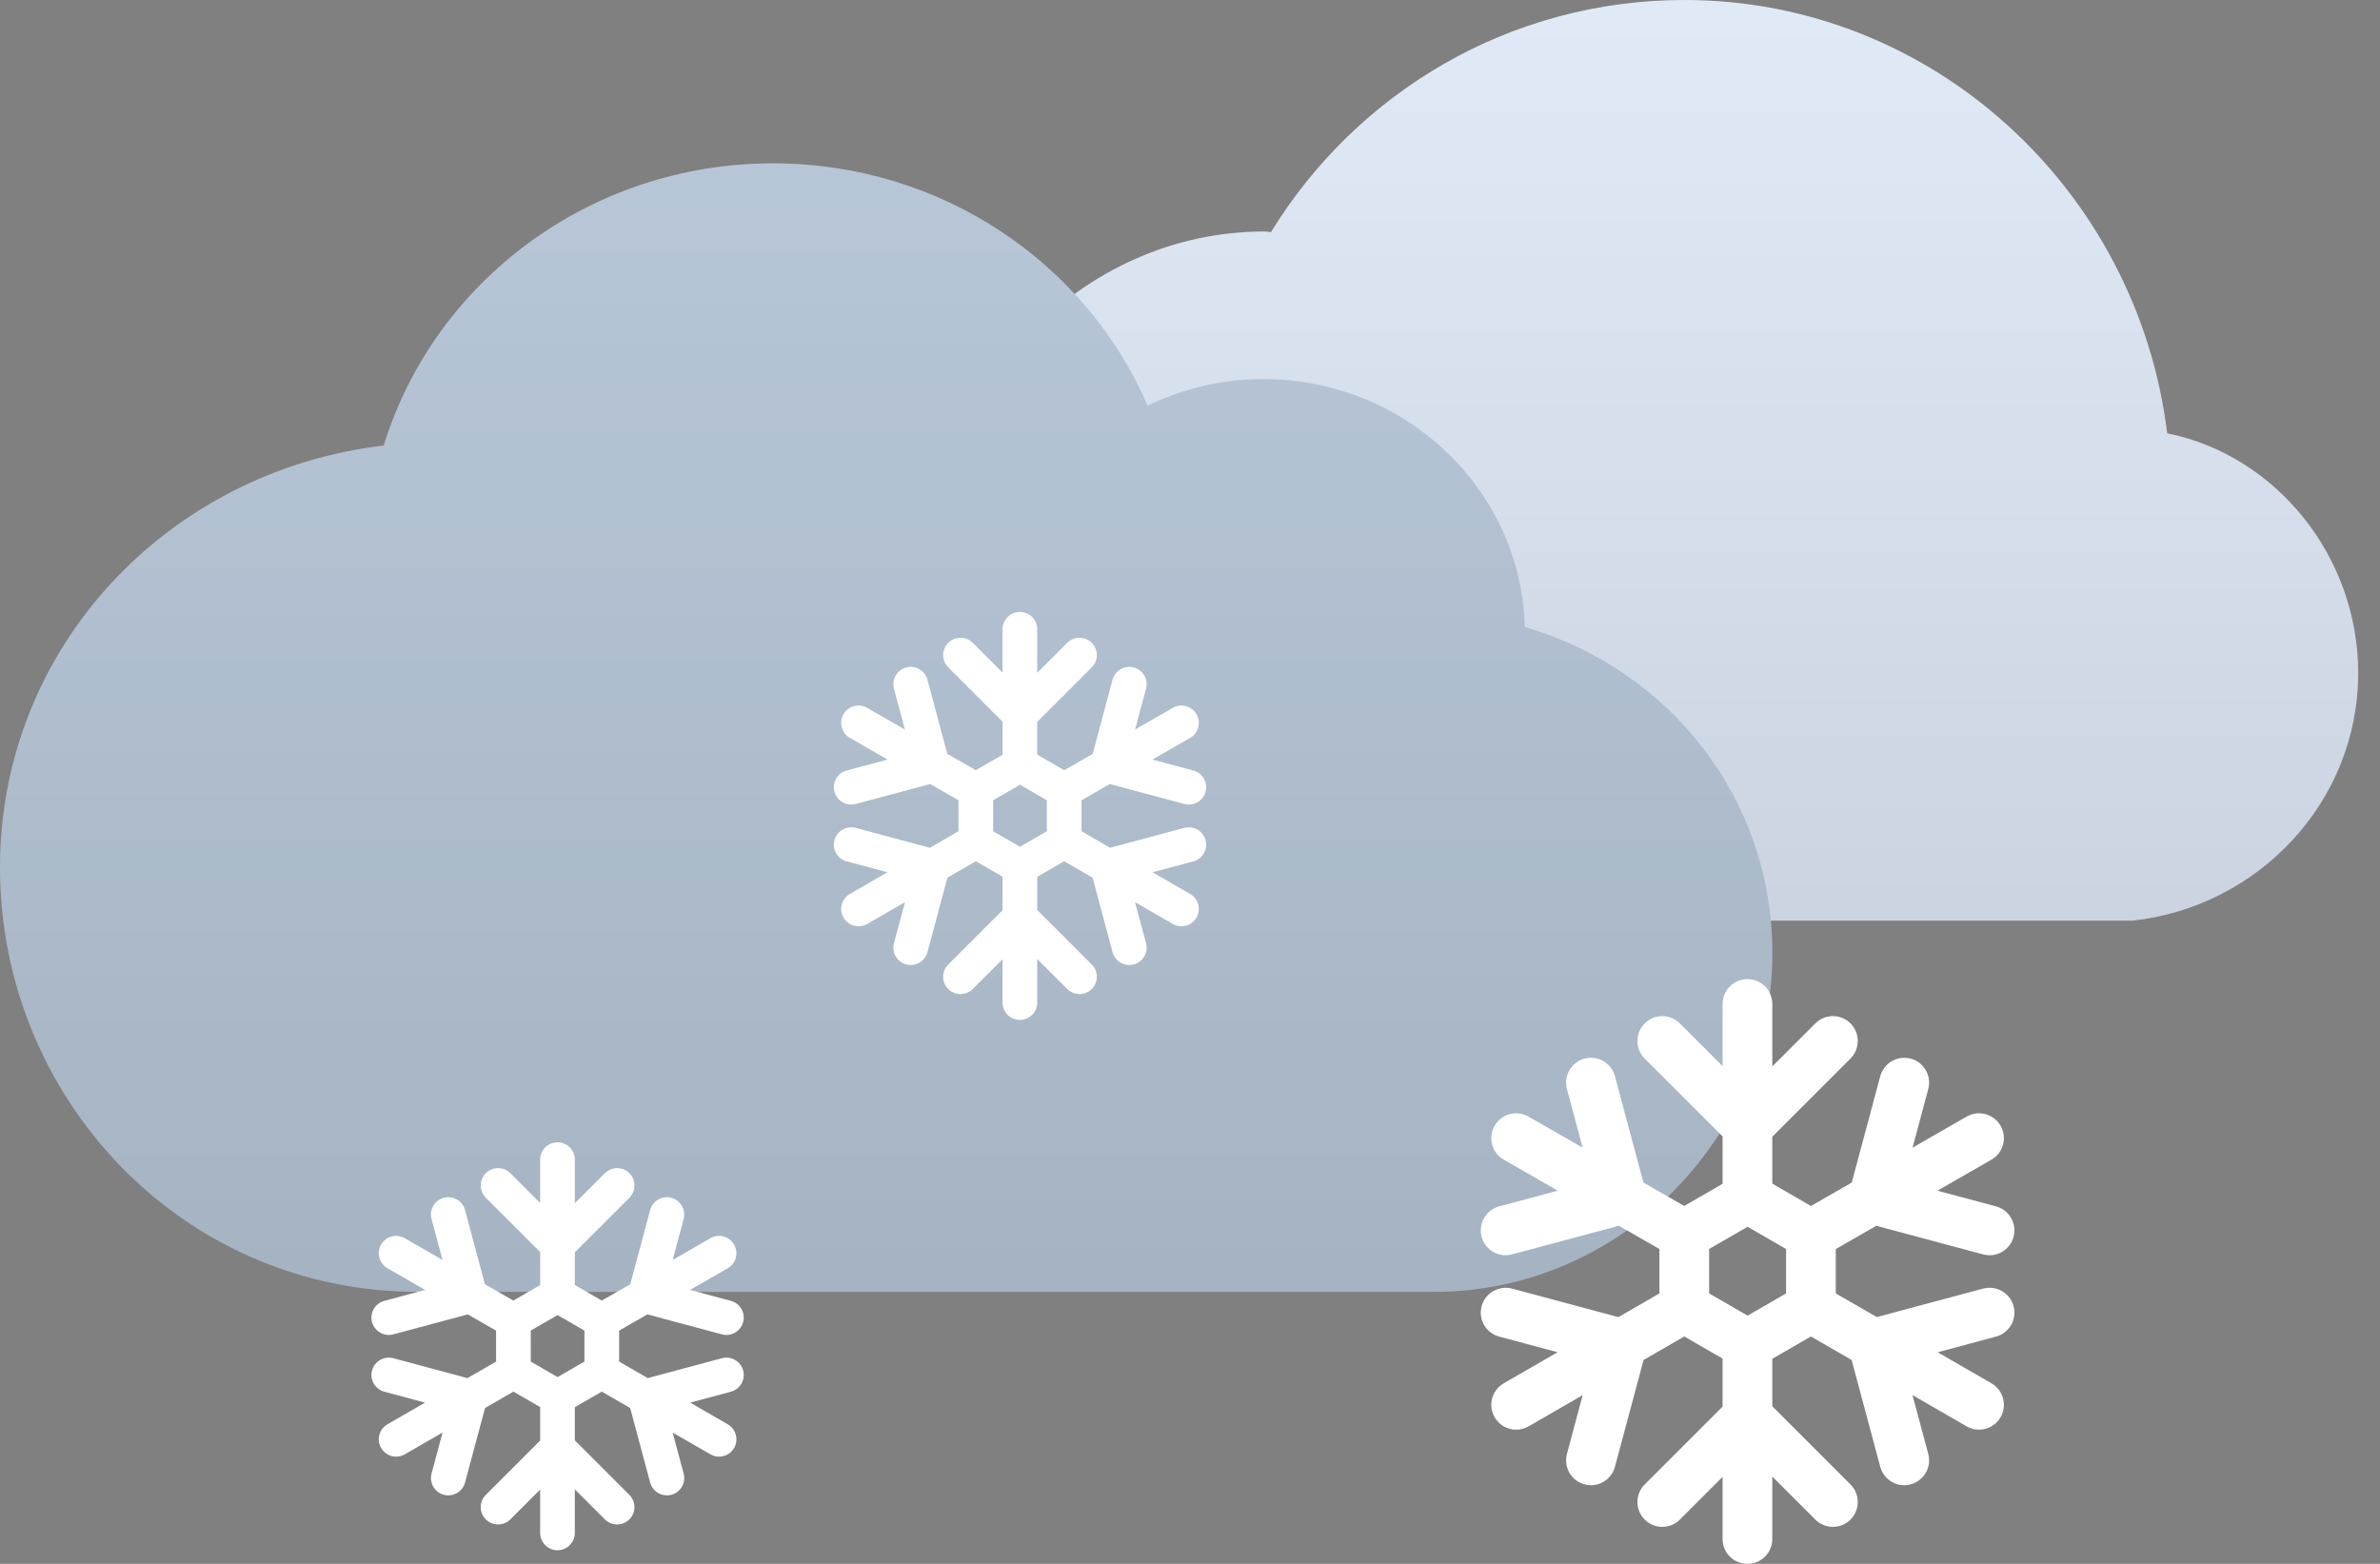<svg width="175" height="115" viewBox="0 0 175 115" fill="none"
    xmlns="http://www.w3.org/2000/svg">
    <rect x="0" y="0" width="175" height="115" fill="#808080" stroke="none"/>
    <defs>
        <linearGradient id="paint0_linear_206:283" x1="68.475" y1="0" x2="68.475" y2="67.701" gradientUnits="userSpaceOnUse">
            <stop stop-opacity="0.01"/>
            <stop offset="1" stop-opacity="0.5"/>
        </linearGradient>
        <linearGradient id="paint1_linear_206:283" x1="0" y1="12.011" x2="0" y2="94.999" gradientUnits="userSpaceOnUse">
            <stop stop-opacity="0.01"/>
            <stop offset="1" stop-opacity="0.5"/>
        </linearGradient>
        <clipPath id="clip0_206:283">
            <rect width="30" height="30" fill="white" transform="translate(26 84)"/>
        </clipPath>
        <clipPath id="clip1_206:283">
            <rect width="30" height="30" fill="white" transform="translate(60 45)"/>
        </clipPath>
        <clipPath id="clip2_206:283">
            <rect width="43" height="43" fill="white" transform="translate(107 72)"/>
        </clipPath>
    </defs>
    <path fill-rule="evenodd" clip-rule="evenodd" d="M156.791 67.701C166.034 66.707 173.396 58.974 173.396 49.499C173.396 40.917 167.36 33.478 159.353 31.864C157.161 13.98 142.111 0 123.857 0C111.019 0 99.767 6.784 93.453 17.069C93.297 17.066 93.142 17.023 92.984 17.023C79.448 17.023 68.475 28.653 68.475 42.362C68.475 55.59 78.692 66.707 91.57 67.701H156.791Z" fill="#E1EBF8"/>
    <path fill-rule="evenodd" clip-rule="evenodd" d="M156.791 67.701C166.034 66.707 173.396 58.974 173.396 49.499C173.396 40.917 167.36 33.478 159.353 31.864C157.161 13.98 142.111 0 123.857 0C111.019 0 99.767 6.784 93.453 17.069C93.297 17.066 93.142 17.023 92.984 17.023C79.448 17.023 68.475 28.653 68.475 42.362C68.475 55.59 78.692 66.707 91.57 67.701H156.791Z" fill="url(#paint0_linear_206:283)" fill-opacity="0.2"/>
    <path fill-rule="evenodd" clip-rule="evenodd" d="M30.775 94.999H105.433C119.149 94.999 130.322 83.62 130.322 70.097C130.322 58.718 122.756 49.208 112.116 46.109C111.834 35.968 103.331 27.873 92.859 27.873C89.815 27.873 86.948 28.602 84.387 29.827C79.859 19.352 69.229 12.011 56.836 12.011C43.322 12.011 31.909 20.763 28.214 32.763C12.242 34.644 0 47.712 0 63.789C0 80.633 13.267 94.999 30.775 94.999" fill="#B8C7D8"/>
    <path fill-rule="evenodd" clip-rule="evenodd" d="M30.775 94.999H105.433C119.149 94.999 130.322 83.62 130.322 70.097C130.322 58.718 122.756 49.208 112.116 46.109C111.834 35.968 103.331 27.873 92.859 27.873C89.815 27.873 86.948 28.602 84.387 29.827C79.859 19.352 69.229 12.011 56.836 12.011C43.322 12.011 31.909 20.763 28.214 32.763C12.242 34.644 0 47.712 0 63.789C0 80.633 13.267 94.999 30.775 94.999" fill="url(#paint1_linear_206:283)" fill-opacity="0.2"/>
    <g clip-path="url(#clip0_206:283)">
        <path d="M53.083 99.878L47.627 101.339L45.524 100.126V97.849L47.603 96.655L53.083 98.123C53.193 98.153 53.304 98.167 53.414 98.167C53.977 98.167 54.492 97.791 54.644 97.222C54.826 96.541 54.423 95.842 53.742 95.66L50.738 94.855L53.508 93.265C54.118 92.914 54.329 92.135 53.978 91.524C53.627 90.913 52.849 90.702 52.238 91.053L49.463 92.647L50.267 89.641C50.45 88.961 50.047 88.262 49.366 88.079C48.69 87.902 47.987 88.301 47.805 88.981L46.343 94.438L44.251 95.639L42.267 94.493V92.086L46.278 88.076C46.776 87.577 46.776 86.77 46.278 86.272C45.78 85.774 44.973 85.774 44.475 86.272L42.267 88.48V85.275C42.267 84.571 41.696 84 40.992 84C40.288 84 39.717 84.571 39.717 85.275V88.464L37.525 86.272C37.027 85.774 36.22 85.774 35.722 86.272C35.224 86.77 35.224 87.577 35.722 88.076L39.717 92.07V94.502L37.749 95.637L35.656 94.437L34.195 88.981C34.013 88.301 33.314 87.901 32.634 88.08C31.954 88.262 31.55 88.961 31.732 89.642L32.537 92.647L29.762 91.053C29.15 90.701 28.371 90.913 28.021 91.524C27.671 92.135 27.882 92.914 28.493 93.265L31.262 94.855L28.258 95.66C27.577 95.842 27.174 96.541 27.356 97.222C27.508 97.791 28.023 98.167 28.586 98.167C28.696 98.167 28.807 98.153 28.917 98.123L34.398 96.654L36.475 97.847L36.477 100.126L34.373 101.341L28.917 99.877C28.241 99.7 27.538 100.1 27.356 100.779C27.174 101.46 27.577 102.159 28.258 102.34L31.251 103.143L28.49 104.737C27.88 105.09 27.671 105.869 28.023 106.479C28.26 106.889 28.688 107.116 29.128 107.116C29.344 107.116 29.564 107.062 29.765 106.945L32.54 105.343L31.732 108.359C31.55 109.041 31.954 109.738 32.634 109.921C32.745 109.951 32.855 109.965 32.965 109.965C33.528 109.965 34.043 109.589 34.195 109.019L35.664 103.54L37.752 102.335L39.717 103.468V105.931L35.722 109.926C35.224 110.424 35.224 111.23 35.722 111.729C35.971 111.978 36.297 112.101 36.624 112.101C36.949 112.101 37.276 111.978 37.525 111.729L39.717 109.537V112.725C39.717 113.43 40.288 114 40.992 114C41.696 114 42.267 113.43 42.267 112.725V109.521L44.475 111.729C44.724 111.978 45.05 112.101 45.377 112.101C45.703 112.101 46.029 111.978 46.278 111.729C46.776 111.231 46.776 110.424 46.278 109.926L42.267 105.915V103.478L44.249 102.334L46.337 103.54L47.805 109.019C47.958 109.589 48.473 109.965 49.035 109.965C49.145 109.965 49.256 109.951 49.366 109.921C50.047 109.738 50.45 109.041 50.268 108.359L49.459 105.343L52.236 106.945C52.437 107.062 52.656 107.116 52.872 107.116C53.312 107.116 53.741 106.889 53.977 106.478C54.329 105.869 54.12 105.09 53.511 104.737L50.749 103.143L53.742 102.34C54.423 102.159 54.826 101.46 54.644 100.779C54.463 100.1 53.763 99.699 53.083 99.878ZM42.973 100.126L41 101.265L39.028 100.126L39.026 97.845L41 96.706L42.973 97.846V100.126Z" fill="white"/>
    </g>
    <g clip-path="url(#clip1_206:283)">
        <path d="M87.083 60.878L81.627 62.339L79.524 61.126V58.849L81.603 57.655L87.083 59.123C87.193 59.153 87.304 59.167 87.414 59.167C87.977 59.167 88.492 58.791 88.644 58.222C88.826 57.541 88.423 56.842 87.742 56.66L84.738 55.855L87.507 54.265C88.118 53.914 88.329 53.135 87.978 52.524C87.627 51.913 86.849 51.702 86.238 52.053L83.463 53.647L84.267 50.642C84.45 49.961 84.047 49.262 83.366 49.08C82.69 48.902 81.987 49.301 81.805 49.981L80.343 55.438L78.251 56.639L76.267 55.492V53.086L80.278 49.075C80.776 48.577 80.776 47.77 80.278 47.272C79.78 46.774 78.973 46.774 78.475 47.272L76.267 49.48V46.275C76.267 45.571 75.696 45 74.992 45C74.288 45 73.717 45.571 73.717 46.275V49.464L71.525 47.272C71.027 46.774 70.22 46.774 69.722 47.272C69.224 47.77 69.224 48.577 69.722 49.075L73.717 53.07V55.502L71.749 56.637L69.656 55.437L68.195 49.981C68.013 49.301 67.314 48.901 66.634 49.08C65.954 49.262 65.55 49.961 65.732 50.642L66.537 53.647L63.762 52.053C63.15 51.702 62.371 51.913 62.021 52.524C61.671 53.135 61.882 53.914 62.493 54.265L65.262 55.855L62.258 56.66C61.577 56.842 61.174 57.541 61.356 58.222C61.508 58.791 62.023 59.167 62.586 59.167C62.696 59.167 62.807 59.153 62.917 59.123L68.398 57.654L70.475 58.847L70.477 61.126L68.373 62.341L62.917 60.877C62.242 60.7 61.538 61.1 61.356 61.779C61.174 62.459 61.577 63.159 62.258 63.34L65.251 64.143L62.49 65.737C61.88 66.09 61.671 66.869 62.023 67.478C62.26 67.889 62.688 68.116 63.128 68.116C63.344 68.116 63.564 68.062 63.765 67.945L66.54 66.343L65.732 69.359C65.55 70.041 65.954 70.738 66.634 70.921C66.745 70.951 66.855 70.965 66.965 70.965C67.528 70.965 68.043 70.589 68.195 70.019L69.664 64.54L71.752 63.335L73.717 64.468V66.931L69.722 70.926C69.224 71.424 69.224 72.231 69.722 72.729C69.971 72.978 70.297 73.101 70.624 73.101C70.949 73.101 71.276 72.978 71.525 72.729L73.717 70.537V73.725C73.717 74.43 74.288 75 74.992 75C75.696 75 76.267 74.43 76.267 73.725V70.521L78.475 72.729C78.724 72.978 79.05 73.101 79.376 73.101C79.703 73.101 80.029 72.978 80.278 72.729C80.776 72.231 80.776 71.424 80.278 70.926L76.267 66.915V64.478L78.249 63.334L80.337 64.54L81.805 70.019C81.958 70.589 82.473 70.965 83.035 70.965C83.145 70.965 83.256 70.951 83.366 70.921C84.047 70.738 84.45 70.041 84.268 69.359L83.459 66.343L86.236 67.945C86.437 68.062 86.656 68.116 86.872 68.116C87.312 68.116 87.741 67.889 87.977 67.478C88.329 66.869 88.12 66.09 87.511 65.737L84.749 64.143L87.743 63.34C88.423 63.159 88.826 62.459 88.644 61.779C88.463 61.1 87.763 60.699 87.083 60.878ZM76.973 61.126L75 62.265L73.028 61.126L73.026 58.845L75 57.706L76.973 58.846V61.126Z" fill="white"/>
    </g>
    <g clip-path="url(#clip2_206:283)">
        <path d="M145.819 94.758L137.999 96.852L134.984 95.113V91.85L137.964 90.139L145.819 92.243C145.977 92.285 146.136 92.306 146.293 92.306C147.1 92.306 147.838 91.767 148.056 90.951C148.318 89.976 147.739 88.973 146.764 88.712L142.458 87.558L146.427 85.279C147.302 84.777 147.605 83.66 147.103 82.784C146.598 81.909 145.483 81.606 144.608 82.109L140.63 84.394L141.783 80.086C142.045 79.111 141.467 78.108 140.491 77.847C139.522 77.593 138.515 78.165 138.254 79.139L136.158 86.961L133.159 88.683L130.316 87.039V83.59L136.065 77.842C136.779 77.128 136.779 75.971 136.065 75.257C135.351 74.543 134.195 74.543 133.481 75.257L130.316 78.421V73.828C130.316 72.818 129.498 72 128.489 72C127.479 72 126.661 72.818 126.661 73.828V78.398L123.52 75.257C122.806 74.543 121.649 74.543 120.935 75.257C120.221 75.971 120.221 77.127 120.935 77.842L126.661 83.567V87.052L123.84 88.68L120.841 86.96L118.746 79.14C118.485 78.165 117.484 77.592 116.509 77.847C115.534 78.109 114.955 79.111 115.217 80.086L116.37 84.393L112.392 82.109C111.515 81.606 110.399 81.908 109.897 82.785C109.395 83.66 109.698 84.777 110.573 85.279L114.542 87.558L110.236 88.712C109.261 88.973 108.682 89.976 108.943 90.951C109.162 91.767 109.9 92.306 110.707 92.306C110.864 92.306 111.023 92.285 111.181 92.243L119.037 90.138L122.014 91.847L122.017 95.113L119.002 96.856L111.181 94.758C110.213 94.504 109.205 95.076 108.943 96.05C108.682 97.025 109.261 98.028 110.236 98.288L114.527 99.438L110.568 101.723C109.695 102.229 109.395 103.345 109.9 104.219C110.239 104.807 110.853 105.133 111.484 105.133C111.794 105.133 112.108 105.056 112.396 104.887L116.374 102.592L115.217 106.915C114.955 107.892 115.534 108.891 116.509 109.154C116.667 109.197 116.826 109.217 116.983 109.217C117.79 109.217 118.528 108.677 118.746 107.861L120.851 100.007L123.845 98.28L126.661 99.904V103.434L120.935 109.16C120.221 109.874 120.221 111.03 120.935 111.745C121.292 112.102 121.759 112.279 122.227 112.279C122.694 112.279 123.163 112.102 123.52 111.745L126.661 108.603V113.173C126.661 114.184 127.479 115 128.489 115C129.498 115 130.316 114.183 130.316 113.173V108.58L133.481 111.745C133.838 112.102 134.305 112.279 134.773 112.279C135.242 112.279 135.708 112.102 136.065 111.745C136.779 111.031 136.779 109.874 136.065 109.16L130.316 103.411V99.918L133.156 98.279L136.149 100.007L138.254 107.86C138.473 108.677 139.211 109.217 140.017 109.217C140.174 109.217 140.333 109.197 140.491 109.154C141.467 108.891 142.045 107.892 141.784 106.915L140.625 102.591L144.604 104.887C144.892 105.056 145.207 105.133 145.517 105.133C146.148 105.133 146.761 104.807 147.1 104.219C147.605 103.345 147.306 102.229 146.432 101.723L142.474 99.439L146.764 98.288C147.74 98.028 148.318 97.025 148.057 96.05C147.797 95.076 146.793 94.502 145.819 94.758ZM131.329 95.113L128.5 96.747L125.673 95.113L125.67 91.844L128.5 90.212L131.329 91.846V95.113Z" fill="white"/>
    </g>  
</svg>
